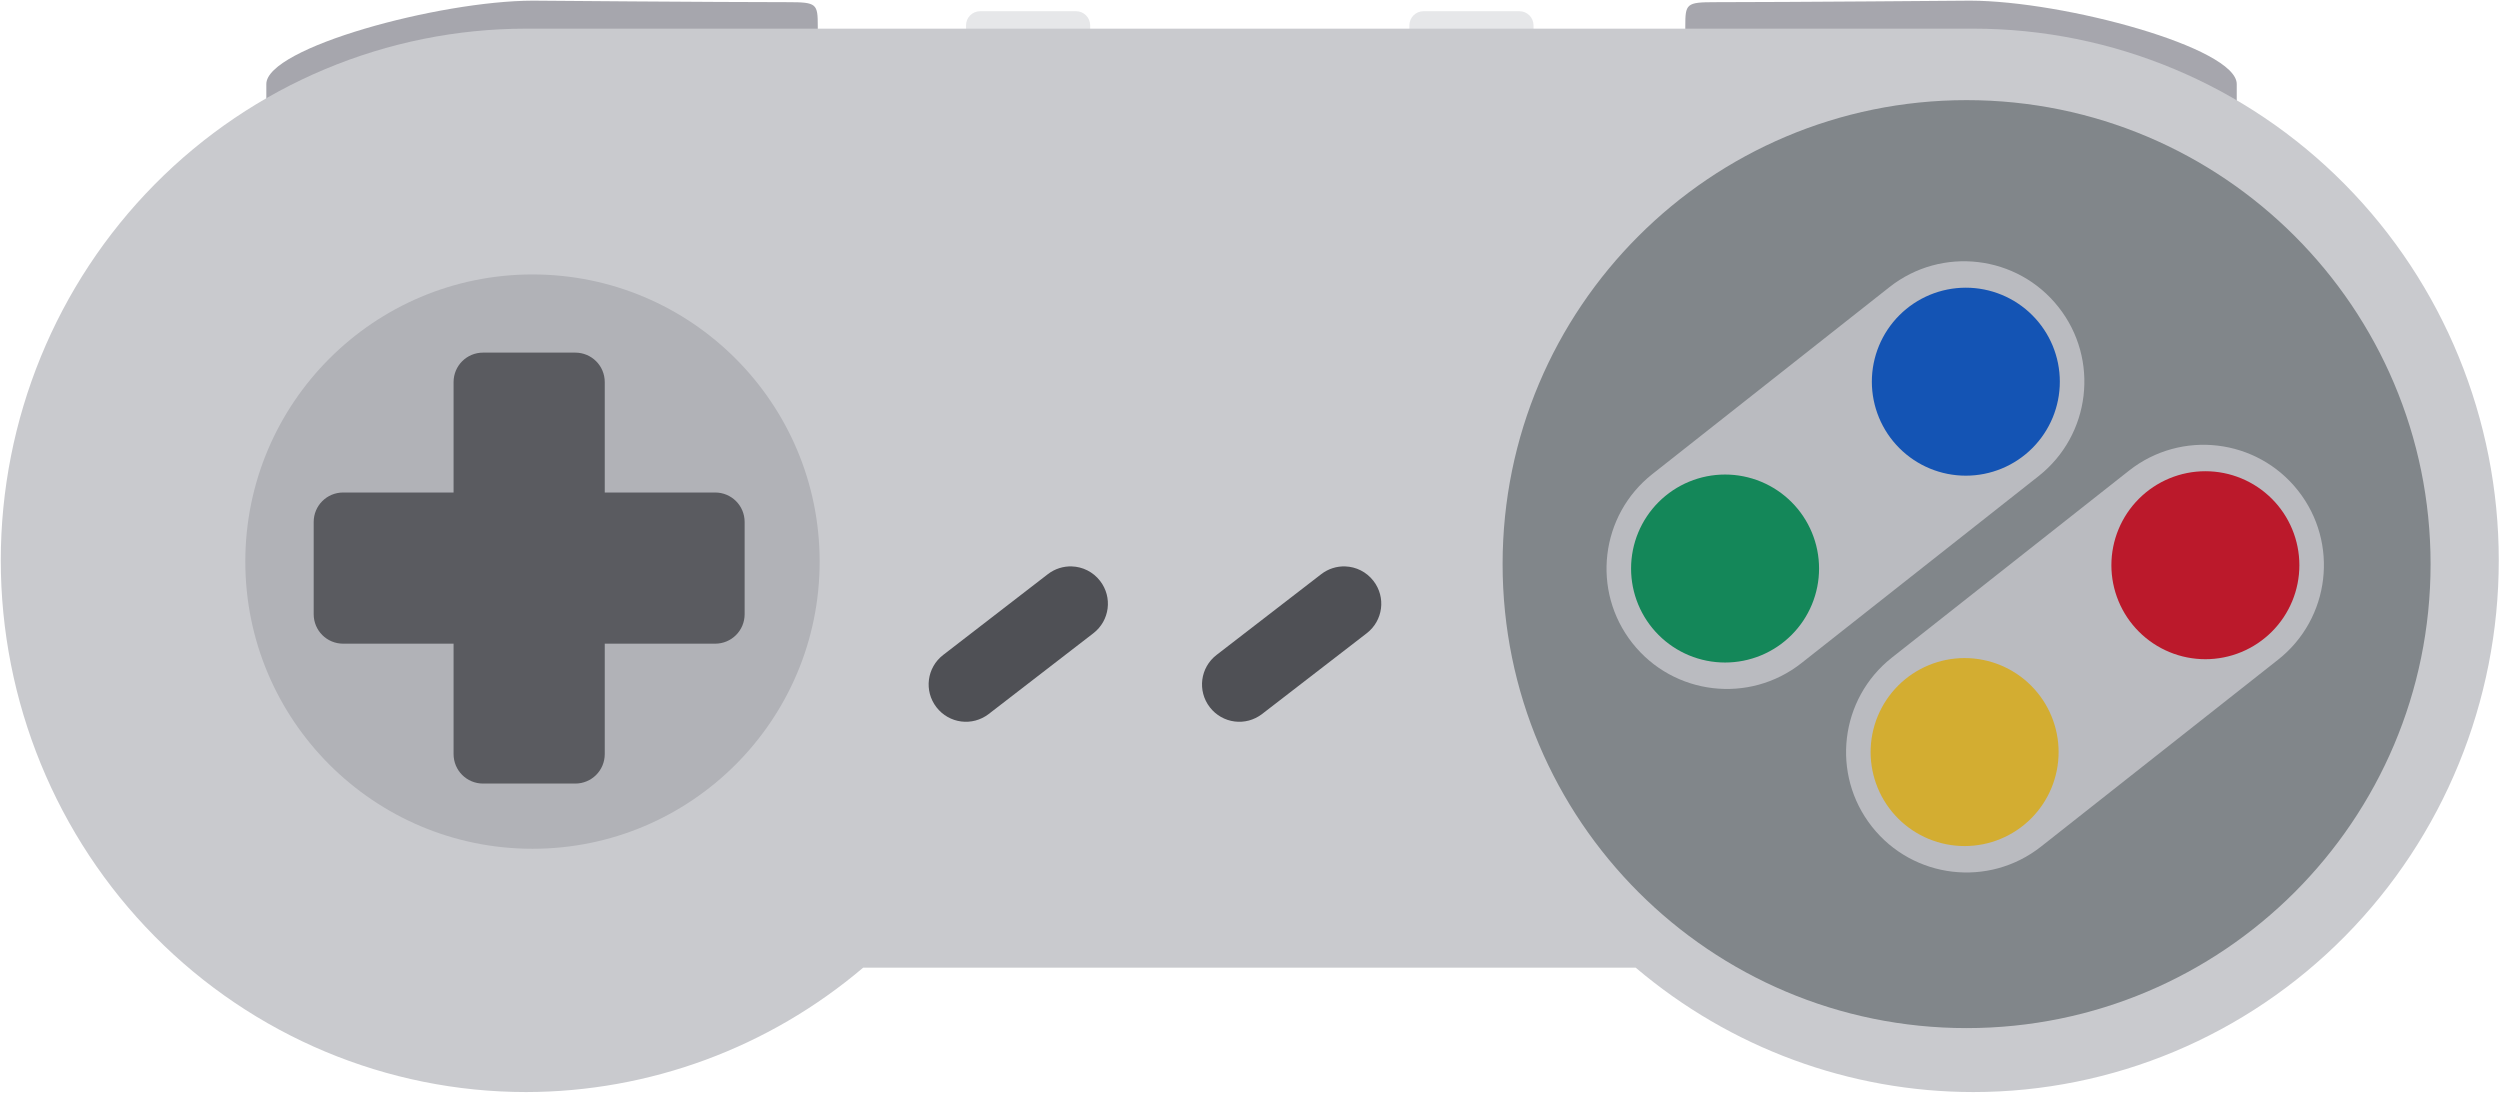 <svg width="712" height="312" viewBox="0 0 712 312" fill="none" xmlns="http://www.w3.org/2000/svg">
<path d="M151.742 0.187C125.037 0.245 75.85 13.587 75.85 23.933V43.668V88.222L235.774 45.371L232.903 9.74V7.511C232.903 1.058 232.634 0.619 224.418 0.619C204.114 0.619 151.742 0.187 151.742 0.187ZM561.131 0.187C561.131 0.187 508.759 0.619 488.455 0.619C480.24 0.619 479.971 1.058 479.971 7.511V9.74L477.1 45.371L637.024 88.222V43.668V23.933C637.024 13.587 587.837 0.245 561.131 0.187Z" fill="#A6A6AD"/>
<path d="M279.166 3.191C276.927 3.191 275.125 4.994 275.125 7.232V11.4C275.125 13.639 276.927 15.439 279.166 15.439H306.439C308.677 15.439 310.48 13.639 310.48 11.4V7.232C310.48 4.994 308.677 3.191 306.439 3.191H279.166ZM405.435 3.191C403.197 3.191 401.394 4.994 401.394 7.232V11.4C401.394 13.639 403.197 15.439 405.435 15.439H432.708C434.947 15.439 436.75 13.639 436.75 11.4V7.232C436.75 4.994 434.947 3.191 432.708 3.191H405.435Z" fill="#E6E7E9"/>
<path d="M149.866 8.161C110.178 8.161 72.116 24.115 44.052 52.513C15.989 80.911 0.223 119.428 0.223 159.589C0.223 199.75 15.989 238.267 44.052 266.665C72.116 295.063 110.178 311.017 149.866 311.017C184.965 310.964 218.929 298.427 245.819 275.6H465.856C492.798 298.472 526.84 311.011 562.008 311.017C601.696 311.017 639.758 295.063 667.821 266.665C695.885 238.267 711.651 199.75 711.651 159.589C711.651 119.428 695.885 80.911 667.821 52.513C639.758 24.115 601.696 8.161 562.008 8.161H149.866Z" fill="#C9CACE"/>
<path d="M560.085 292.803C633.066 292.803 692.228 233.641 692.228 160.66C692.228 87.68 633.066 28.518 560.085 28.518C487.105 28.518 427.942 87.68 427.942 160.66C427.942 233.641 487.105 292.803 560.085 292.803Z" fill="#81868A"/>
<path d="M648.795 187.88C663.663 176.157 666.212 154.601 654.489 139.733C642.766 124.866 621.21 122.317 606.342 134.04L538.819 187.281C523.951 199.004 521.402 220.56 533.125 235.428C544.848 250.296 566.404 252.845 581.271 241.122L648.795 187.88Z" fill="#BABBC0"/>
<path opacity="0.89" d="M628.092 134.205C620.993 134.205 614.184 137.025 609.164 142.045C604.144 147.064 601.323 153.873 601.323 160.972C601.323 164.488 602.015 167.969 603.36 171.217C604.706 174.465 606.677 177.416 609.163 179.901C611.649 182.387 614.6 184.359 617.848 185.704C621.096 187.05 624.577 187.742 628.092 187.742C631.608 187.742 635.089 187.05 638.337 185.704C641.585 184.359 644.536 182.387 647.021 179.901C649.507 177.416 651.479 174.465 652.824 171.217C654.17 167.969 654.862 164.488 654.862 160.972C654.861 153.873 652.041 147.064 647.021 142.045C642 137.025 635.192 134.205 628.092 134.205Z" fill="#BC0519"/>
<path opacity="0.89" d="M559.522 187.418C556.007 187.418 552.526 188.11 549.278 189.455C546.03 190.801 543.079 192.772 540.593 195.258C538.107 197.744 536.135 200.695 534.79 203.943C533.445 207.191 532.752 210.672 532.752 214.187C532.752 217.703 533.445 221.184 534.79 224.432C536.135 227.679 538.107 230.631 540.593 233.116C543.079 235.602 546.03 237.574 549.278 238.919C552.526 240.264 556.007 240.957 559.522 240.957C566.621 240.956 573.43 238.136 578.45 233.116C583.47 228.095 586.29 221.287 586.29 214.187C586.29 207.088 583.47 200.279 578.45 195.259C573.43 190.239 566.621 187.418 559.522 187.418Z" fill="#D6AB20"/>
<path d="M580.573 135.611C595.44 123.888 597.99 102.332 586.267 87.464C574.544 72.596 552.988 70.047 538.12 81.77L470.596 135.012C455.729 146.735 453.179 168.291 464.902 183.159C476.625 198.026 498.181 200.575 513.049 188.852L580.573 135.611Z" fill="#BABBC0"/>
<path opacity="0.89" d="M559.87 81.935C552.771 81.936 545.962 84.756 540.943 89.776C535.923 94.796 533.102 101.604 533.102 108.703C533.102 115.802 535.922 122.611 540.942 127.631C545.962 132.652 552.77 135.472 559.87 135.472C563.385 135.472 566.866 134.78 570.114 133.435C573.362 132.09 576.313 130.118 578.799 127.632C581.285 125.146 583.256 122.195 584.602 118.947C585.947 115.699 586.639 112.218 586.639 108.703C586.639 101.603 583.818 94.795 578.798 89.775C573.778 84.755 566.969 81.935 559.87 81.935Z" fill="#0047B3"/>
<path opacity="0.89" d="M491.299 135.148C487.784 135.148 484.303 135.841 481.055 137.186C477.807 138.531 474.856 140.503 472.37 142.989C469.884 145.474 467.913 148.426 466.567 151.673C465.222 154.921 464.53 158.402 464.53 161.918C464.53 165.433 465.222 168.914 466.567 172.162C467.913 175.41 469.884 178.361 472.37 180.847C474.856 183.333 477.807 185.304 481.055 186.65C484.303 187.995 487.784 188.687 491.299 188.687C494.815 188.687 498.296 187.995 501.544 186.65C504.791 185.304 507.743 183.333 510.228 180.847C512.714 178.361 514.686 175.41 516.031 172.162C517.377 168.914 518.069 165.433 518.069 161.918C518.069 158.402 517.377 154.921 516.031 151.673C514.686 148.426 512.714 145.474 510.228 142.989C507.743 140.503 504.791 138.531 501.544 137.186C498.296 135.84 494.815 135.148 491.299 135.148Z" fill="#00804D"/>
<path d="M305.248 161.314C302.872 161.237 300.454 161.959 298.416 163.531L268.618 186.527C263.96 190.121 263.104 196.764 266.698 201.422C270.292 206.079 276.935 206.936 281.592 203.342L311.393 180.345C316.05 176.751 316.905 170.108 313.311 165.451C311.289 162.831 308.304 161.413 305.248 161.314ZM383.106 161.314C380.73 161.237 378.312 161.959 376.274 163.531L346.473 186.527C341.816 190.121 340.961 196.764 344.555 201.422C348.149 206.079 354.792 206.936 359.45 203.342L389.248 180.345C393.906 176.751 394.763 170.108 391.168 165.451C389.147 162.831 386.161 161.413 383.106 161.314Z" fill="#4F5055"/>
<path d="M151.651 241.732C196.82 241.732 233.437 205.115 233.437 159.946C233.437 114.777 196.82 78.161 151.651 78.161C106.482 78.161 69.865 114.777 69.865 159.946C69.865 205.115 106.482 241.732 151.651 241.732Z" fill="#B1B2B7"/>
<path d="M137.575 100.426C132.923 100.426 129.178 104.17 129.178 108.822V140.265H97.735C93.083 140.265 89.338 144.01 89.338 148.662V174.922C89.338 179.574 93.083 183.32 97.735 183.32H129.178V214.761C129.178 219.413 132.923 223.16 137.575 223.16H163.834C168.486 223.16 172.233 219.413 172.233 214.761V183.32H203.674C208.326 183.32 212.073 179.574 212.073 174.922V148.662C212.073 144.01 208.326 140.265 203.674 140.265H172.233V108.822C172.233 104.17 168.486 100.426 163.834 100.426H137.575Z" fill="#5A5B60"/>
</svg>
